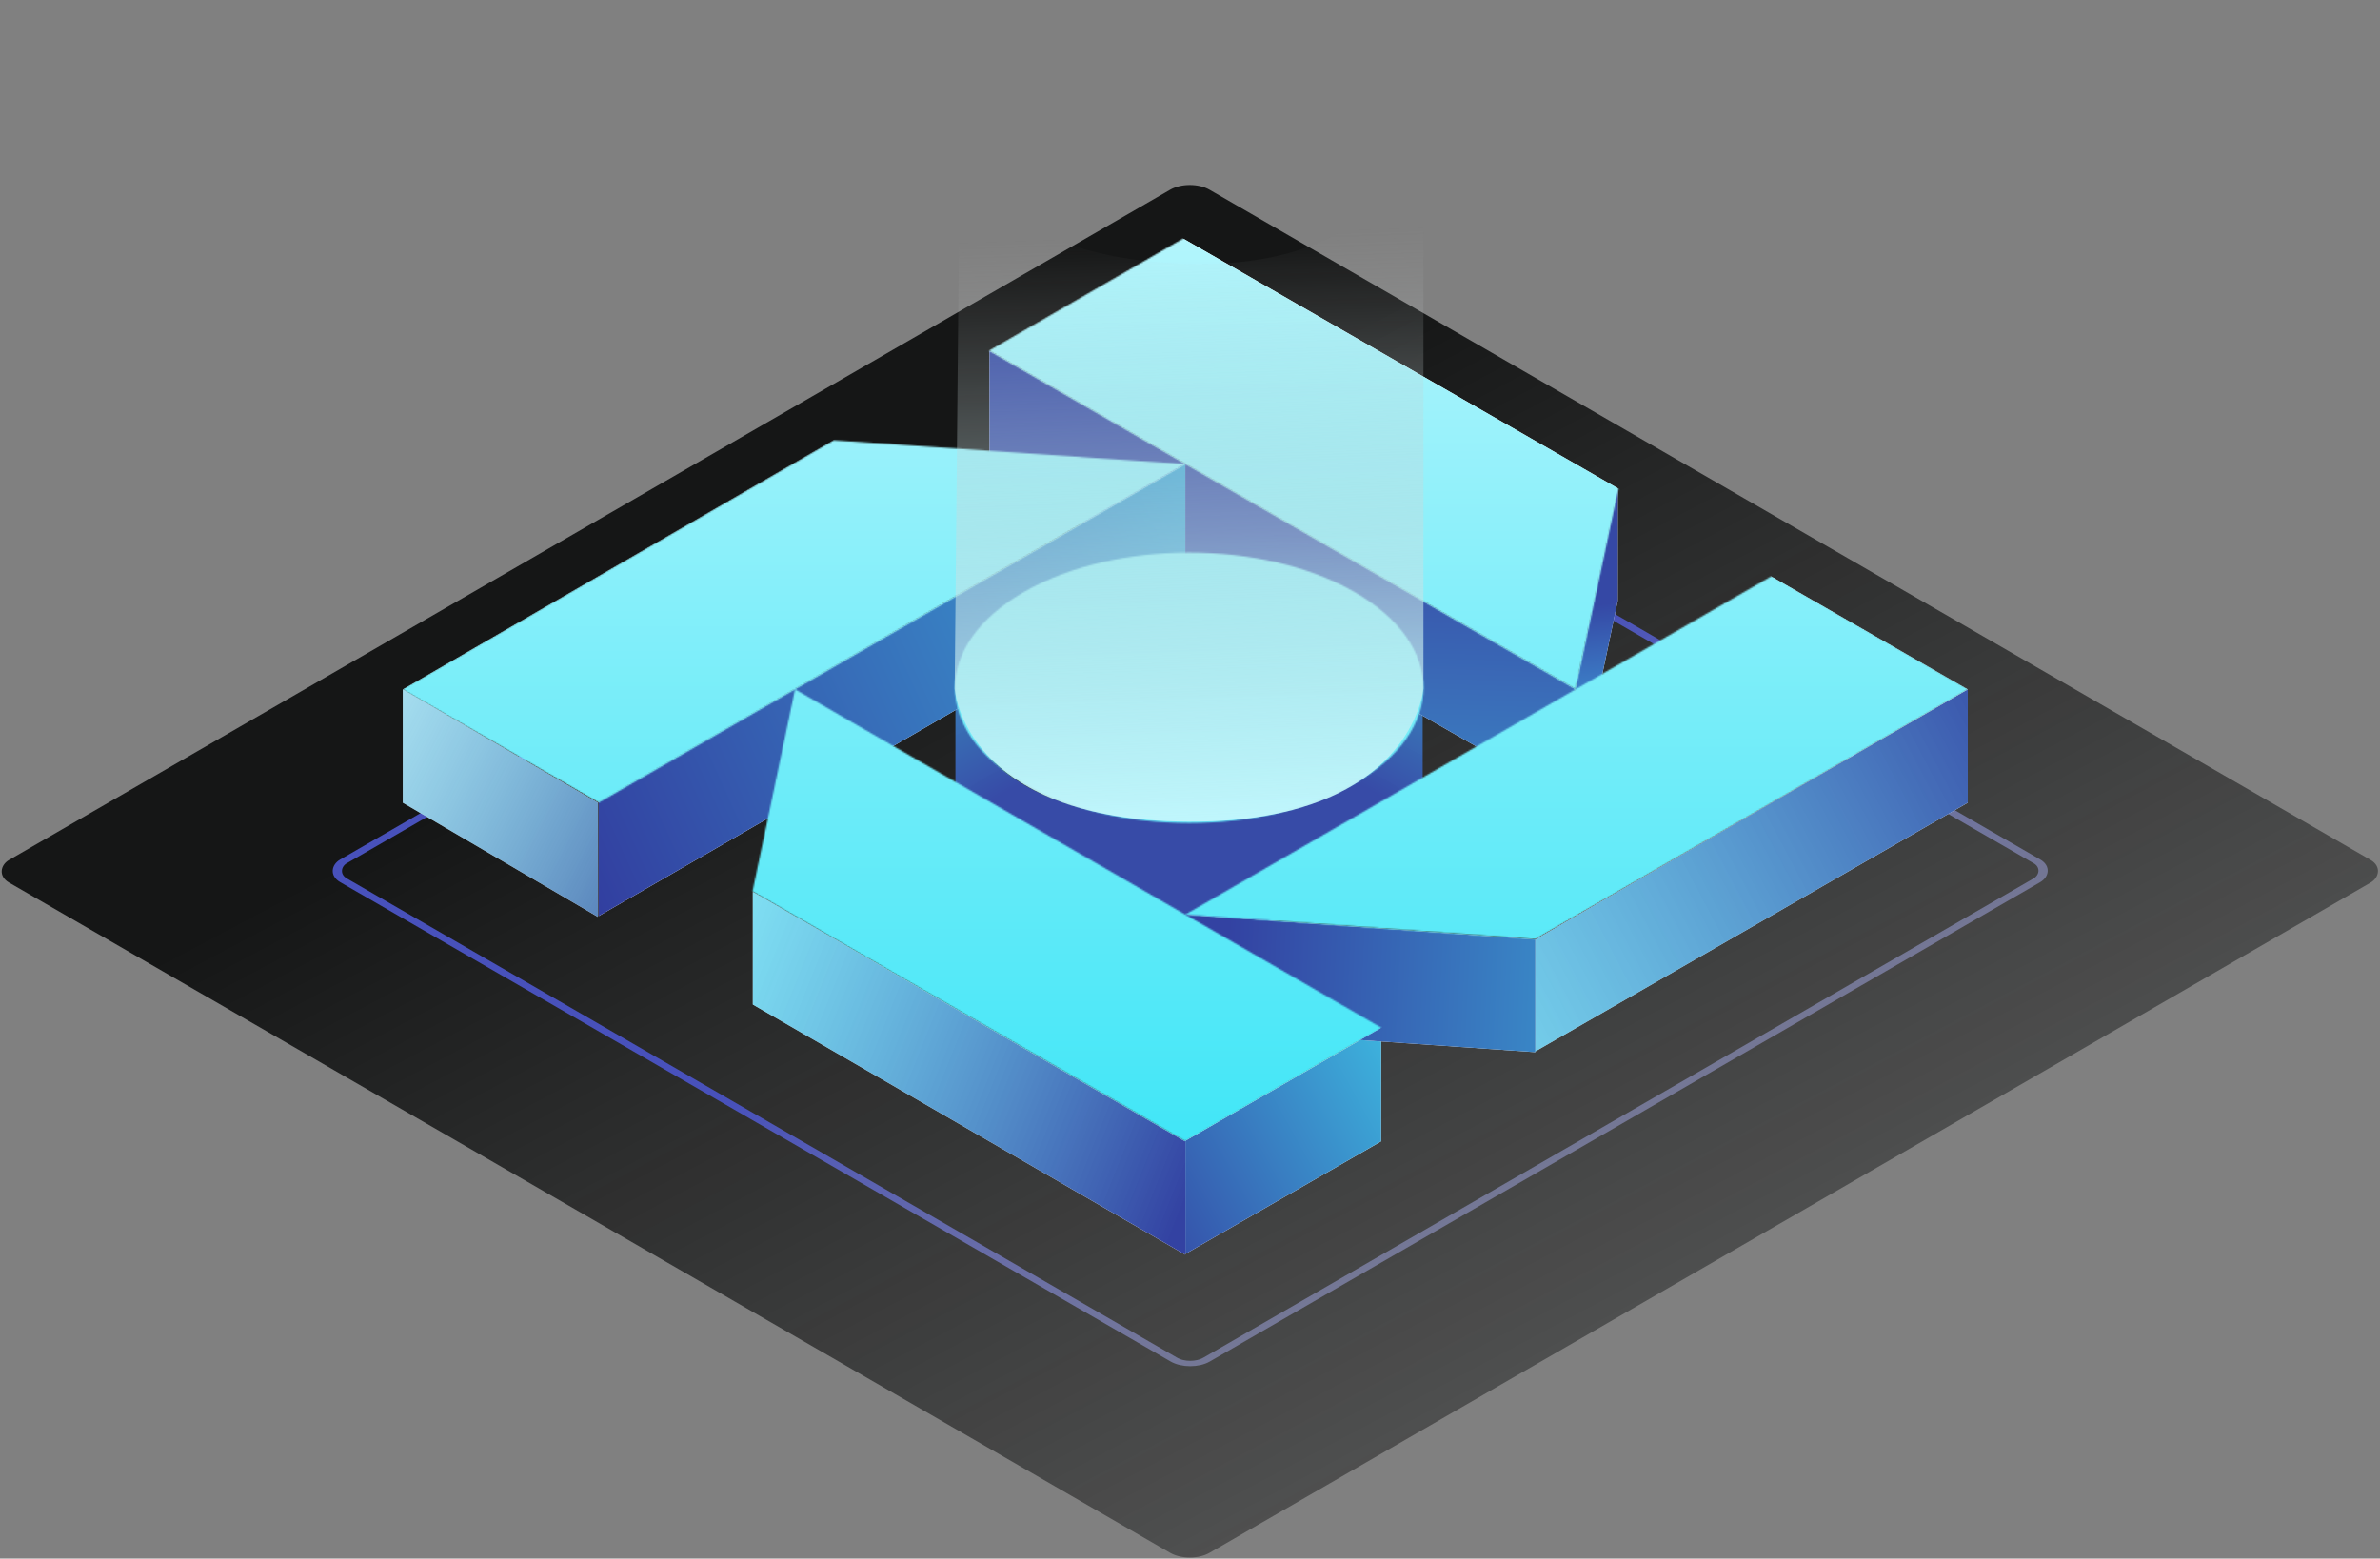 <svg width="1574" height="1031" viewBox="0 0 1574 1031" fill="none" xmlns="http://www.w3.org/2000/svg">
<rect x="0" y="0" width="1574" height="1031" fill="#808080" stroke="none"/>
<rect width="916.702" height="916.702" rx="15" transform="matrix(0.866 0.5 -0.866 0.5 786.887 118)" fill="url(#paint0_linear)"/>
<rect x="-1.49012e-07" y="2.5" width="659.121" height="659.121" rx="12.5" transform="matrix(0.866 0.5 -0.866 0.5 789.311 245.25)" stroke="url(#paint1_linear)" stroke-width="5"/>
<path d="M631.883 532.5V452.338C634.278 447.768 624.56 541.866 786.883 542.838C916.647 543.615 938.087 472.623 940.883 452.981V449.838C941.113 446.356 941.585 448.052 940.883 452.981V528.338C940.883 551.338 906.383 619.838 774.383 613.338C642.383 606.838 631.883 538.5 631.883 532.5Z" fill="url(#paint2_radial)"/>
<path d="M266.383 456V531L395.383 606.5V531L266.383 456Z" fill="white"/>
<path d="M266.383 456V531L395.383 606.5V531L266.383 456Z" fill="url(#paint3_linear)"/>
<path d="M783.883 829.5V754.5L913.383 680V755L783.883 829.5Z" fill="white"/>
<path d="M783.883 829.5V754.5L913.383 680V755L783.883 829.5Z" fill="url(#paint4_linear)"/>
<path d="M497.883 590V664.5L783.883 830V755L497.883 590Z" fill="white"/>
<path d="M497.883 590V664.5L783.883 830V755L497.883 590Z" fill="url(#paint5_linear)"/>
<path d="M1015.38 695.5V621.5L1301.38 456V531L1015.38 695.5Z" fill="white"/>
<path d="M1015.38 695.5V621.5L1301.38 456V531L1015.38 695.5Z" fill="url(#paint6_linear)"/>
<path d="M1015.38 696V621.5L783.883 605V680L1015.38 696Z" fill="white"/>
<path d="M1015.38 696V621.5L783.883 605V680L1015.38 696Z" fill="url(#paint7_linear)"/>
<path d="M1041.88 455.5V530.5L1069.88 397.5V323L1041.88 455.5Z" fill="white"/>
<path d="M1041.88 455.5V530.5L1069.88 397.5V323L1041.88 455.5Z" fill="url(#paint8_linear)"/>
<path d="M1041.38 531V455.5L654.383 232V309.5L1041.38 531Z" fill="white"/>
<path d="M1041.38 531V455.5L654.383 232V309.5L1041.38 531Z" fill="url(#paint9_linear)"/>
<path d="M395.883 530.5V606L783.883 382V307L395.883 530.5Z" fill="white"/>
<path d="M395.883 530.5V606L783.883 382V307L395.883 530.5Z" fill="url(#paint10_linear)"/>
<mask id="mask0" mask-type="alpha" maskUnits="userSpaceOnUse" x="266" y="157" width="1036" height="598">
<path d="M783.883 157L1070.54 322.5L1041.96 456L653.979 232L783.883 157Z" fill="#A64242"/>
<path d="M783.883 605L1171.86 381L1301.77 456L1015.55 621.25L783.883 605Z" fill="#4D1D1D"/>
<path d="M266 456L551.355 291.25L783.883 307L395.904 531L266 456Z" fill="#AF3333"/>
<path d="M525.808 456L913.787 680L783.883 755L497.662 589.75L525.808 456Z" fill="#762323"/>
<circle r="126.5" transform="matrix(0.866 0.5 -0.866 0.5 786.481 455)" fill="#C4C4C4"/>
</mask>
<g mask="url(#mask0)">
<path d="M783.383 755L266.383 456L781.883 157.5L1301.38 456L783.383 755Z" fill="white"/>
<path d="M783.383 755L266.383 456L781.883 157.5L1301.38 456L783.383 755Z" fill="url(#paint11_linear)"/>
</g>
<path d="M631.383 455.5L634.883 84.5C634.883 84.5 637.883 170.5 785.383 174.5C932.883 178.5 941.383 75 941.383 75V455.5C941.383 455.5 933.883 544.5 785.383 543.5C636.883 542.5 631.383 455.5 631.383 455.5Z" fill="url(#paint12_linear)"/>
<defs>
<linearGradient id="paint0_linear" x1="158.752" y1="122.248" x2="1041.37" y2="160.182" gradientUnits="userSpaceOnUse">
<stop stop-color="#151616"/>
<stop offset="1" stop-color="#222323" stop-opacity="0.46"/>
</linearGradient>
<linearGradient id="paint1_linear" x1="308.916" y1="309.084" x2="1061.92" y2="309.084" gradientUnits="userSpaceOnUse">
<stop stop-color="#4851BB"/>
<stop offset="1" stop-color="white" stop-opacity="0"/>
</linearGradient>
<radialGradient id="paint2_radial" cx="0" cy="0" r="1" gradientUnits="userSpaceOnUse" gradientTransform="translate(787 582.5) rotate(-90) scale(254.5 474.96)">
<stop offset="0.344" stop-color="#374BA7"/>
<stop offset="1" stop-color="#41E4F7" stop-opacity="0.81"/>
</radialGradient>
<linearGradient id="paint3_linear" x1="491.5" y1="632.5" x2="149.5" y2="456" gradientUnits="userSpaceOnUse">
<stop stop-color="#324495"/>
<stop offset="1" stop-color="#42E0F6" stop-opacity="0.27"/>
</linearGradient>
<linearGradient id="paint4_linear" x1="750" y1="830" x2="1021.5" y2="680" gradientUnits="userSpaceOnUse">
<stop stop-color="#3444A3"/>
<stop offset="1" stop-color="#41E4F7"/>
</linearGradient>
<linearGradient id="paint5_linear" x1="784" y1="795.5" x2="420" y2="650.5" gradientUnits="userSpaceOnUse">
<stop stop-color="#3342A2"/>
<stop offset="1" stop-color="#41E3F7" stop-opacity="0.62"/>
</linearGradient>
<linearGradient id="paint6_linear" x1="1356.5" y1="482.5" x2="876" y2="736" gradientUnits="userSpaceOnUse">
<stop stop-color="#364AA6"/>
<stop offset="1" stop-color="#42E0F6" stop-opacity="0.63"/>
</linearGradient>
<linearGradient id="paint7_linear" x1="810.5" y1="651" x2="1298.5" y2="674.5" gradientUnits="userSpaceOnUse">
<stop stop-color="#3342A2"/>
<stop offset="1" stop-color="#42E2F6"/>
</linearGradient>
<linearGradient id="paint8_linear" x1="1042" y1="401.5" x2="1055.88" y2="530.5" gradientUnits="userSpaceOnUse">
<stop stop-color="#3548A5"/>
<stop offset="1" stop-color="#45C6F3"/>
</linearGradient>
<linearGradient id="paint9_linear" x1="848" y1="353.5" x2="831.5" y2="855.5" gradientUnits="userSpaceOnUse">
<stop stop-color="#384EA8"/>
<stop offset="1" stop-color="#41E4F7"/>
</linearGradient>
<linearGradient id="paint10_linear" x1="372.5" y1="570.5" x2="1059.5" y2="261" gradientUnits="userSpaceOnUse">
<stop stop-color="#323D9F"/>
<stop offset="1" stop-color="#42E1F6"/>
</linearGradient>
<linearGradient id="paint11_linear" x1="784" y1="755" x2="784" y2="-248" gradientUnits="userSpaceOnUse">
<stop stop-color="#41E6F7"/>
<stop offset="1" stop-color="white"/>
</linearGradient>
<linearGradient id="paint12_linear" x1="799.5" y1="563" x2="786" y2="155" gradientUnits="userSpaceOnUse">
<stop stop-color="#C4F9FF"/>
<stop offset="1" stop-color="#C4C4C4" stop-opacity="0"/>
</linearGradient>
</defs>
</svg>
